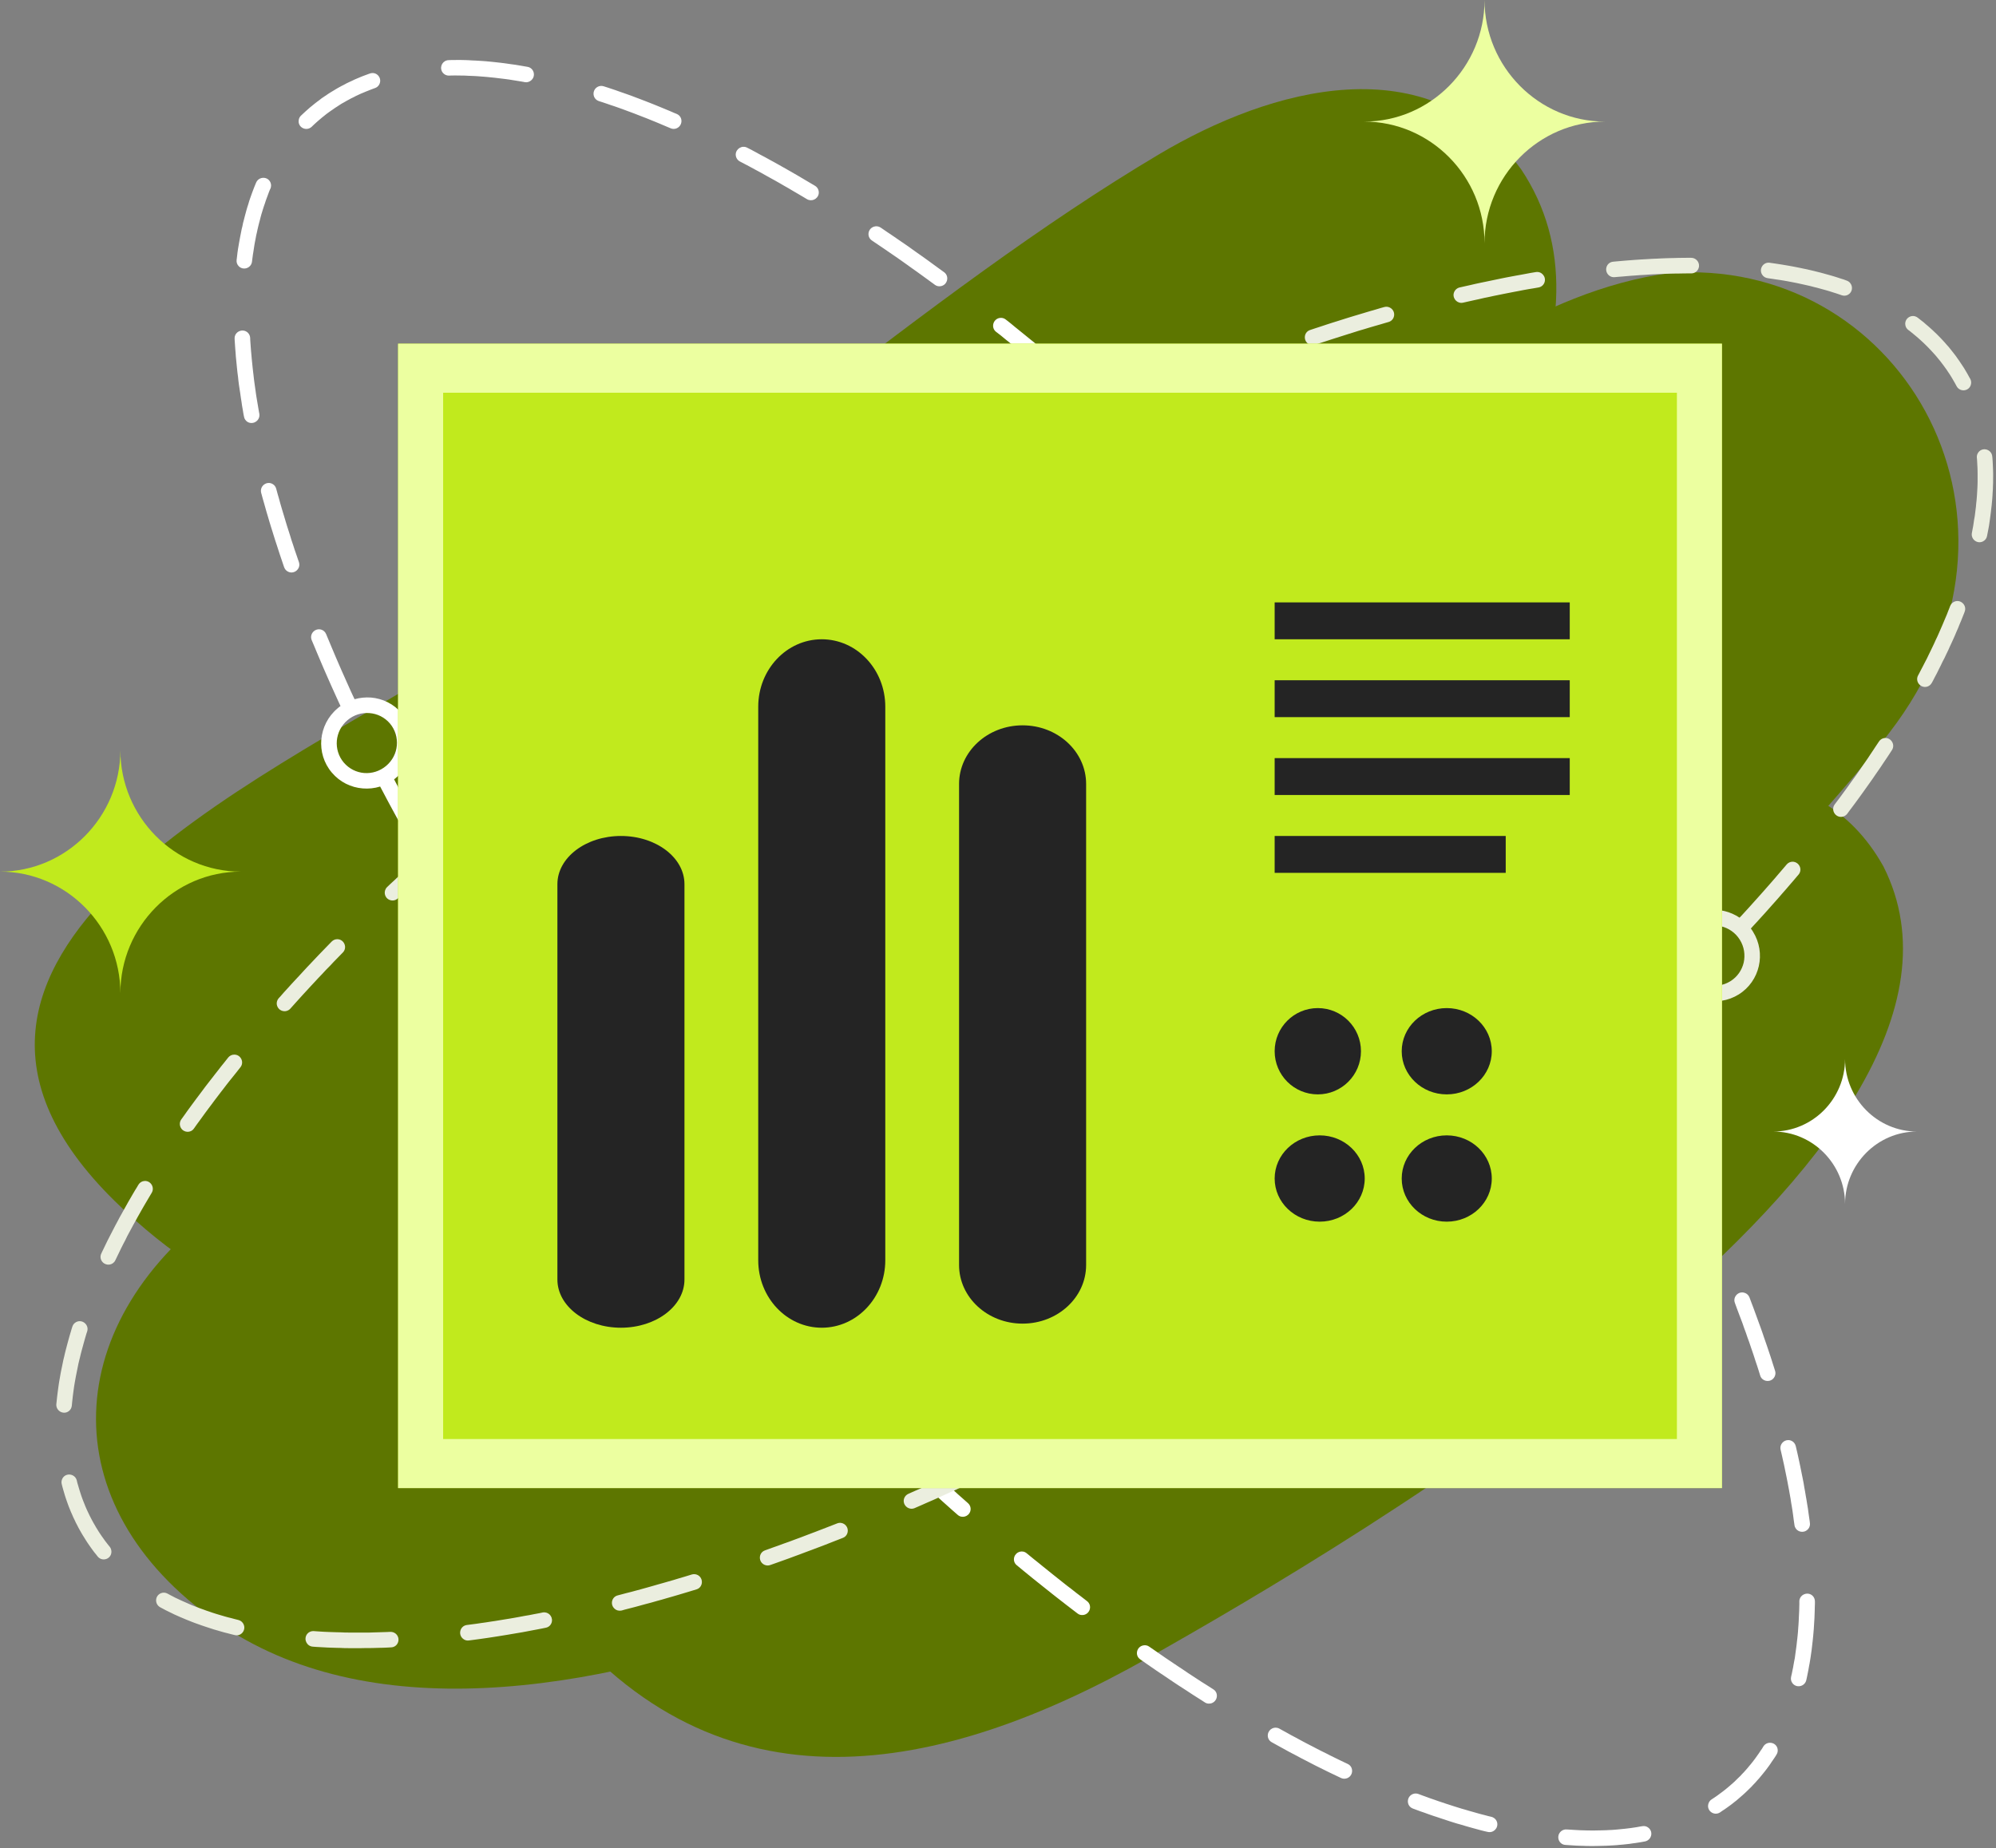 <svg width="487" height="451" viewBox="0 0 487 451" fill="none" xmlns="http://www.w3.org/2000/svg">
<rect x="0" y="0" width="487" height="451" fill="#808080" stroke="none"/>
<path fill-rule="evenodd" clip-rule="evenodd" d="M371.142 41.323C420.236 114.796 244.995 248.165 194.105 285.834C140.906 325.212 81.193 345.368 27.994 293.087C-32.847 233.294 64.058 190.548 108.433 162.465C168.403 124.485 225.654 71.583 282.803 37.645C309.993 21.478 348.621 10.494 371.142 41.323Z" fill="#5D7600"/>
<path fill-rule="evenodd" clip-rule="evenodd" d="M407.156 66.66C462.611 62.307 500.213 124.536 462.765 176.402C443.269 203.501 352.468 296.559 325.792 319.098C268.284 366.351 125.773 446.612 52.979 395.834C12.195 367.387 14.195 322.153 55.441 293.086C116.898 249.771 176.766 254.433 241.815 193.552C286.086 152.102 345.44 75.158 407.156 66.66Z" fill="#5D7600"/>
<path fill-rule="evenodd" clip-rule="evenodd" d="M459.533 211.429C494.416 280.548 328.1 377.492 279.93 404.695C229.554 433.14 175.534 444.228 134.853 393.089C88.374 334.539 177.021 307.907 218.574 288.271C274.645 261.741 329.998 222 383.196 198.684C408.54 187.542 443.218 182.206 459.533 211.429Z" fill="#5D7600"/>
<path d="M168.847 303.298L169.983 304.616L171.098 305.934L172.234 307.252L173.36 308.56L174.496 309.868L175.633 311.165L176.758 312.441L177.905 313.727L179.03 315.024L180.124 316.247C181.024 317.254 182.664 317.008 183.265 315.786C183.586 315.11 183.479 314.285 182.965 313.717L181.893 312.506L180.757 311.23L179.632 309.944L178.507 308.647L177.371 307.361L176.246 306.075L175.11 304.767L173.985 303.449L172.892 302.152L171.756 300.833L170.641 299.515C170.341 299.151 169.933 298.936 169.483 298.862C169.504 298.423 169.344 297.983 169.043 297.618L168.422 296.868L167.296 295.55L166.203 294.221L165.12 292.881L164.027 291.563L162.966 290.234L161.872 288.916L160.789 287.576L159.728 286.258L158.656 284.918L157.156 283.041C156.545 282.259 155.42 282.099 154.583 282.687C153.693 283.32 153.511 284.563 154.187 285.41L155.677 287.297L156.749 288.637L157.832 289.966L158.904 291.306L159.997 292.635L161.091 293.975L162.195 295.315L163.288 296.645L164.382 297.985L165.496 299.314L166.129 300.075C166.44 300.45 166.858 300.654 167.297 300.719C167.286 301.148 167.415 301.598 167.726 301.973L168.847 303.298ZM80.961 188.528C78.978 186.191 78.153 183.276 78.399 180.424C78.667 177.594 79.997 174.839 82.355 172.867C82.58 172.653 82.827 172.459 83.084 172.299L82.751 171.58L82.183 170.337L81.615 169.083L81.057 167.85L80.5 166.606L79.954 165.363L79.407 164.12L78.871 162.887L78.346 161.654L77.821 160.422L77.306 159.2L76.803 157.989L76.288 156.767L76.041 156.188C75.462 154.72 76.802 153.219 78.356 153.637C78.914 153.798 79.342 154.194 79.567 154.73L79.803 155.298L80.307 156.499L80.811 157.71L81.326 158.932L81.84 160.154L82.365 161.365L82.89 162.587L83.426 163.809L83.973 165.031L84.52 166.263L85.066 167.485L85.623 168.729L86.202 169.973L86.513 170.627C87.821 170.252 89.172 170.134 90.501 170.219C93.341 170.455 96.075 171.752 98.047 174.1C100.019 176.426 100.856 179.352 100.598 182.193C100.352 185.023 99.012 187.788 96.643 189.782C96.482 189.911 96.332 190.05 96.15 190.189L96.772 191.358L97.436 192.644L98.112 193.919L98.819 195.194L99.506 196.491L100.202 197.778L100.899 199.075L101.617 200.361L102.325 201.636L103.065 202.933L103.783 204.241L104.394 205.324C104.726 205.882 104.705 206.578 104.405 207.157C103.655 208.454 101.822 208.486 101.082 207.211L100.46 206.117L99.731 204.809L99.013 203.512L98.294 202.204L97.576 200.907L96.868 199.61L96.16 198.313L95.463 197.027L94.766 195.741L94.08 194.444L93.405 193.169L92.751 191.936C91.368 192.365 89.932 192.515 88.506 192.397C85.667 192.173 82.933 190.865 80.961 188.528ZM88.84 188.636C90.727 188.785 92.656 188.207 94.21 186.899C95.775 185.581 96.665 183.78 96.826 181.904C96.987 180.029 96.44 178.099 95.143 176.555C93.846 175.023 92.024 174.154 90.159 174.015C88.284 173.854 86.354 174.422 84.789 175.741C83.235 177.049 82.356 178.871 82.185 180.736C82.024 182.601 82.571 184.531 83.868 186.074C85.184 187.617 86.985 188.485 88.84 188.636ZM144.3 266.274L143.303 264.944L142.327 263.604L141.352 262.275L140.366 260.946L139.412 259.606L138.447 258.266L137.482 256.948L136.549 255.608L135.606 254.268L134.641 252.917C133.848 251.781 132.144 251.877 131.436 253.067C131.072 253.71 131.093 254.504 131.511 255.103L132.497 256.486L133.451 257.815L134.405 259.166L135.359 260.506L136.335 261.846L137.289 263.176L138.275 264.516L139.251 265.866L140.248 267.206L141.245 268.546L142.627 270.423C143.496 271.569 145.253 271.365 145.864 270.069C146.175 269.437 146.1 268.697 145.693 268.14L144.3 266.274ZM122.948 235.692L122.091 234.352L121.223 233.044L120.376 231.726L119.529 230.397L118.693 229.079L117.857 227.761L117.01 226.442L116.206 225.124L115.381 223.806L114.577 222.498L113.966 221.501C113.655 221.019 113.151 220.697 112.562 220.622C110.997 220.44 109.893 222.166 110.708 223.506L111.33 224.503L112.145 225.832L112.97 227.161L113.806 228.479L114.631 229.808L115.478 231.137L116.335 232.466L117.171 233.784L118.028 235.124L118.896 236.453L119.764 237.782L120.879 239.466C121.672 240.666 123.441 240.559 124.127 239.305C124.46 238.673 124.427 237.965 124.052 237.365L122.948 235.692ZM72.665 136.401L72.269 135.233L71.872 134.097L71.507 132.95L71.121 131.814L70.778 130.678L70.414 129.542L70.049 128.406L69.706 127.281L69.374 126.156L69.031 125.031L68.698 123.916L68.376 122.802L68.076 121.698L67.755 120.594L67.39 119.264C67.262 118.782 66.961 118.374 66.543 118.128C65.085 117.26 63.295 118.61 63.724 120.261L64.099 121.644L64.42 122.759L64.731 123.863L65.053 125.01L65.396 126.146L65.728 127.282L66.071 128.407L66.436 129.565L66.79 130.712L67.144 131.848L67.53 133.016L67.905 134.174L68.28 135.331L68.676 136.5L69.062 137.646L69.33 138.428C69.502 138.857 69.748 139.19 70.145 139.425C71.656 140.336 73.5 138.846 72.932 137.174L72.665 136.401ZM63.168 100.395L62.996 99.398L62.825 98.38L62.654 97.372L62.493 96.375L62.354 95.367L62.215 94.381L62.075 93.384L61.947 92.398L61.84 91.422L61.722 90.446L61.615 89.47L61.519 88.506L61.422 87.552L61.337 86.588L61.251 85.645L61.176 84.702L61.112 83.769L61.048 82.836L61.037 82.429C61.005 81.968 60.823 81.561 60.512 81.228C59.279 79.984 57.146 80.917 57.243 82.664L57.264 83.103L57.328 84.046L57.392 85.022L57.477 85.998L57.541 86.974L57.638 87.95L57.735 88.925L57.831 89.911L57.938 90.919L58.067 91.895L58.174 92.924L58.302 93.921L58.452 94.928L58.613 95.947L58.752 96.966L58.913 97.984L59.063 99.024L59.245 100.064L59.416 101.093L59.534 101.672C59.619 102.208 59.93 102.658 60.391 102.958C61.795 103.784 63.542 102.583 63.274 100.975L63.168 100.395ZM61.602 62.922L61.709 62.118L61.838 61.335L61.956 60.542L62.074 59.781L62.214 58.998L62.364 58.237L62.503 57.476L62.675 56.736L62.836 55.986L63.007 55.247L63.19 54.518L63.382 53.8L63.565 53.071L63.758 52.353L63.972 51.657L64.186 50.96L64.411 50.264L64.647 49.588L64.872 48.892L65.119 48.227L65.366 47.563L65.612 46.887L65.87 46.244L65.988 46.019C66.17 45.569 66.192 45.086 66.031 44.636C65.452 43.007 63.191 42.975 62.493 44.55L62.375 44.84L62.085 45.536L61.817 46.233L61.548 46.941L61.291 47.659L61.034 48.377L60.787 49.116L60.573 49.856L60.326 50.606L60.112 51.356L59.908 52.107L59.704 52.868L59.511 53.629L59.307 54.401L59.146 55.194L58.953 55.976L58.803 56.759L58.643 57.552L58.493 58.356L58.343 59.17L58.204 59.984L58.064 60.81L57.946 61.625L57.85 62.472L57.732 63.426C57.657 63.994 57.85 64.551 58.246 64.958C59.361 66.095 61.29 65.419 61.483 63.854L61.602 62.922ZM76.17 30.818L76.642 30.368L77.124 29.929L77.606 29.5L78.11 29.071L78.603 28.653L79.106 28.257L79.621 27.839L80.146 27.453L80.671 27.078L81.207 26.714L81.732 26.339L82.289 25.985L82.825 25.631L83.382 25.277L83.95 24.966L84.518 24.633L85.097 24.322L85.665 24.011L86.244 23.732L86.833 23.421L87.433 23.142L88.034 22.863L88.656 22.606L89.267 22.348L89.889 22.102L90.511 21.855L91.133 21.62L91.466 21.502C91.926 21.352 92.291 21.052 92.527 20.623C93.352 19.101 91.916 17.364 90.265 17.933L89.89 18.062L89.203 18.319L88.528 18.566L87.852 18.845L87.188 19.123L86.534 19.402L85.87 19.723L85.216 20.023L84.584 20.323L83.952 20.667L83.319 20.988L82.687 21.331L82.065 21.685L81.454 22.06L80.843 22.424L80.242 22.799L79.653 23.196L79.064 23.592L78.474 23.989L77.906 24.439L77.338 24.857L76.77 25.296L76.223 25.746L75.676 26.185L75.13 26.667L74.594 27.141L74.08 27.613L73.555 28.106L73.437 28.213C73.137 28.503 72.933 28.878 72.89 29.296C72.59 31.075 74.723 32.169 76.052 30.936L76.17 30.818ZM110.267 18.427L111.038 18.416L111.831 18.427L112.635 18.438L113.428 18.449L114.232 18.492L115.047 18.524L115.851 18.556L116.677 18.61L117.491 18.674L118.316 18.738L119.141 18.813L119.977 18.899L120.824 18.985L121.66 19.092L122.507 19.188L123.375 19.295L124.243 19.413L125.1 19.552L125.957 19.691L126.836 19.831L127.715 19.981L128.015 20.045C128.572 20.142 129.087 20.013 129.537 19.659C130.823 18.652 130.33 16.615 128.733 16.315L128.412 16.262L127.501 16.101L126.601 15.951L125.711 15.802L124.811 15.684L123.921 15.555L123.031 15.427L122.152 15.32L121.284 15.223L120.405 15.126L119.537 15.04L118.658 14.955L117.811 14.891L116.954 14.837L116.107 14.783L115.26 14.751L114.413 14.697L113.577 14.665L112.73 14.644L111.904 14.633L111.09 14.644H110.254L109.514 14.676C108.132 14.676 107.231 16.08 107.788 17.345C108.11 18.021 108.763 18.449 109.524 18.449L110.267 18.427ZM147.045 24.965L148.031 25.298L148.985 25.63L149.961 25.951L150.936 26.294L151.901 26.637L152.898 27.012L153.863 27.366L154.86 27.741L155.846 28.127L156.843 28.513L157.84 28.899L158.837 29.306L159.845 29.713L160.852 30.131L161.859 30.56L162.878 30.989L163.617 31.3C164.046 31.493 164.539 31.504 164.989 31.354C166.619 30.743 166.715 28.514 165.139 27.816L164.41 27.516L163.37 27.066L162.341 26.637L161.323 26.219L160.305 25.801L159.276 25.383L158.268 24.987L157.249 24.59L156.242 24.204L155.245 23.829L154.237 23.443L153.229 23.079L152.222 22.725L151.236 22.382L150.25 22.028L149.253 21.696L148.288 21.374L147.312 21.063C146.251 20.699 145.104 21.353 144.858 22.446C144.654 23.411 145.169 24.354 146.101 24.665L147.045 24.965ZM181.614 39.972L182.675 40.529L183.737 41.108L184.809 41.687L185.892 42.276L186.964 42.877L188.047 43.478L189.119 44.067L190.213 44.689L191.295 45.321L192.378 45.932L193.471 46.586L194.554 47.218L195.669 47.872L196.869 48.59C198.016 49.287 199.516 48.611 199.753 47.282C199.871 46.511 199.538 45.761 198.874 45.353L197.62 44.613L196.516 43.959L195.412 43.305L194.319 42.662L193.215 42.03L192.111 41.397L191.018 40.776L189.935 40.165L188.842 39.554L187.738 38.954L186.655 38.353L185.572 37.785L184.5 37.196L183.429 36.617L182.303 36.038C181.049 35.384 179.537 36.295 179.505 37.71C179.516 38.428 179.902 39.071 180.524 39.404L181.614 39.972ZM213.396 59.137L214.521 59.898L215.647 60.659L216.783 61.441L217.909 62.213L219.034 62.985L220.171 63.789L221.307 64.593L222.422 65.397L223.558 66.201L224.705 67.027L225.841 67.852L226.988 68.688L228.102 69.502C228.488 69.792 228.97 69.92 229.463 69.845C231.146 69.62 231.725 67.455 230.363 66.436L229.238 65.622L228.091 64.786L226.945 63.95L225.808 63.124L224.662 62.31L223.504 61.496L222.379 60.692L221.232 59.877L220.086 59.094L218.949 58.312L217.813 57.53L216.676 56.769L215.551 55.997L214.875 55.536C214.393 55.215 213.814 55.129 213.257 55.3C211.724 55.772 211.413 57.776 212.721 58.676L213.396 59.137ZM244.171 81.851L245.328 82.805L246.486 83.738L247.632 84.681L248.79 85.624L249.947 86.578L251.116 87.521L252.252 88.497L253.42 89.451L254.567 90.437L255.735 91.413L257.504 92.925C258.566 93.825 260.194 93.321 260.569 91.96C260.762 91.273 260.527 90.513 259.991 90.052L258.212 88.53L257.032 87.533L255.875 86.558L254.706 85.572L253.549 84.607L252.392 83.631L251.212 82.677L250.055 81.734L248.876 80.78L247.718 79.847L246.581 78.904L245.392 77.972C244.963 77.618 244.395 77.5 243.859 77.597C242.262 77.919 241.758 79.944 243.001 80.952L244.171 81.851ZM273.123 106.816L274.291 107.899L275.449 108.981L276.595 110.064L277.753 111.147L278.91 112.24L280.079 113.334L281.236 114.438L282.405 115.564L283.551 116.678L285.234 118.308C285.598 118.662 286.059 118.854 286.563 118.854C288.247 118.833 289.115 116.774 287.914 115.585L286.21 113.944L285.031 112.83L283.884 111.704L282.705 110.59L281.547 109.475L280.379 108.382L279.222 107.289L278.053 106.196L276.885 105.113L275.716 104.03L274.162 102.604C273.111 101.64 271.418 102.143 271.032 103.515C270.839 104.191 271.053 104.919 271.567 105.391L273.123 106.816ZM299.716 132.874L300.863 134.064L302.009 135.264L303.146 136.476L304.303 137.687L305.44 138.909L306.597 140.131L307.734 141.353L308.88 142.585L310.006 143.818L311.41 145.329C312.31 146.326 313.918 146.069 314.518 144.879C314.861 144.172 314.732 143.336 314.228 142.768L312.824 141.246L311.656 139.992L310.519 138.749L309.373 137.526L308.227 136.294L307.069 135.072L305.923 133.861L304.776 132.639L303.619 131.439L302.461 130.228L301.272 128.984C300.286 127.987 298.603 128.373 298.099 129.681C297.873 130.367 298.013 131.106 298.517 131.631L299.716 132.874ZM324.735 160.347L325.861 161.655L326.975 162.973L328.09 164.281L329.215 165.61L330.309 166.928L331.445 168.257L332.549 169.576L333.642 170.905L334.746 172.223L336.021 173.777C336.3 174.142 336.686 174.356 337.147 174.442C338.883 174.731 340.051 172.727 338.959 171.387L337.683 169.811L336.579 168.471L335.464 167.142L334.36 165.802L333.245 164.473L332.12 163.155L330.994 161.815L329.88 160.497L328.743 159.179L327.618 157.86L326.804 156.906C326.408 156.488 325.904 156.252 325.335 156.252C323.737 156.263 322.848 158.171 323.898 159.382L324.735 160.347ZM348.51 189.514L349.529 190.843L350.547 192.194L351.566 193.512L352.574 194.852L353.559 196.17L354.567 197.51L355.564 198.85L356.54 200.168L357.537 201.508L358.491 202.838L359.016 203.546C359.798 204.629 361.395 204.564 362.135 203.471C362.574 202.796 362.564 201.949 362.092 201.317L361.577 200.577L360.601 199.248L359.615 197.908L358.597 196.568L357.621 195.228L356.624 193.888L355.595 192.548L354.587 191.208L353.579 189.868L352.551 188.517L351.522 187.188L350.74 186.191C350.451 185.784 349.99 185.537 349.486 185.462C347.813 185.258 346.71 187.166 347.738 188.506L348.51 189.514ZM370.71 220.138L371.621 221.467L372.511 222.786L373.401 224.115L374.28 225.444L375.17 226.783L376.038 228.102L376.917 229.431L377.774 230.739L378.631 232.068L379.479 233.397L380.24 234.587C380.99 235.744 382.673 235.755 383.434 234.597C383.841 233.954 383.863 233.183 383.466 232.529L382.672 231.307L381.825 229.999L380.968 228.659L380.089 227.319L379.221 226L378.342 224.66L377.452 223.331L376.562 221.991L375.672 220.673L374.761 219.333L373.839 217.993L373.014 216.761C372.403 215.861 371.16 215.678 370.281 216.332C369.488 216.953 369.305 218.079 369.874 218.904L370.71 220.138ZM390.818 251.782L391.58 253.079L392.341 254.397L393.113 255.694L393.852 256.991L394.591 258.288L395.331 259.596L396.07 260.882L396.799 262.179L397.518 263.477L398.247 264.763L398.955 266.049L399.437 266.928C399.801 267.615 400.519 267.968 401.301 267.893C402.652 267.743 403.403 266.285 402.77 265.084L402.288 264.194L401.559 262.919L400.851 261.611L400.112 260.303L399.383 258.994L398.644 257.697L397.894 256.389L397.165 255.081L396.394 253.773L395.633 252.455L394.872 251.147L394.1 249.829L393.393 248.649C392.997 247.985 392.267 247.641 391.506 247.739C390.155 247.953 389.448 249.432 390.123 250.6L390.818 251.782ZM408.891 285.15L409.512 286.404L410.113 287.669L410.724 288.923L411.324 290.167L411.925 291.41L412.493 292.664L413.082 293.897L413.64 295.14L414.219 296.383L414.777 297.615L415.323 298.848L416.106 300.606C416.663 301.828 418.239 302.107 419.204 301.142C419.751 300.584 419.901 299.77 419.59 299.051L419.343 298.515L418.808 297.283L418.24 296.029L417.672 294.786L417.094 293.543L416.515 292.288L415.936 291.023L415.358 289.78L414.747 288.504L414.146 287.25L413.545 285.985L412.935 284.72L412.313 283.455L411.531 281.89C411.284 281.418 410.898 281.086 410.384 280.925C408.798 280.475 407.405 282.114 408.122 283.615L408.891 285.15ZM423.812 319.376L424.251 320.545L424.701 321.734L425.14 322.892L425.547 324.071L425.976 325.229L426.372 326.397L426.801 327.565L427.187 328.723L427.584 329.869L427.969 331.016L428.334 332.162L428.72 333.299L429.084 334.435L429.47 335.689C429.888 336.998 431.518 337.426 432.547 336.515C433.104 336.011 433.318 335.24 433.104 334.532L432.697 333.257L432.333 332.11L431.958 330.942L431.572 329.796L431.186 328.638L430.778 327.459L430.371 326.29L429.975 325.111L429.557 323.932L429.128 322.763L428.699 321.584L428.26 320.383L427.831 319.204L427.37 317.992L426.845 316.589C426.642 316.064 426.202 315.646 425.656 315.485C424.155 314.981 422.718 316.482 423.298 317.962L423.812 319.376ZM434.563 354.278L434.81 355.349L435.045 356.411L435.28 357.45L435.495 358.501L435.71 359.552L435.924 360.592L436.128 361.631L436.32 362.66L436.513 363.679L436.695 364.708L436.878 365.726L437.028 366.745L437.199 367.742L437.36 368.75L437.499 369.746L437.628 370.754L437.768 371.74L437.832 372.169C438.003 373.487 439.439 374.206 440.608 373.573C441.315 373.187 441.701 372.447 441.594 371.654L441.54 371.193L441.39 370.175L441.25 369.178L441.111 368.138L440.939 367.119L440.778 366.091L440.596 365.062L440.424 364.022L440.232 362.982L440.06 361.932L439.857 360.881L439.642 359.819L439.427 358.758L439.213 357.696L438.987 356.634L438.752 355.541L438.516 354.479L438.259 353.385L438.141 352.881C437.98 352.238 437.562 351.756 436.952 351.531C435.526 351.038 434.122 352.302 434.443 353.76L434.563 354.278ZM439.022 391.312L439.001 392.169L438.98 393.037L438.938 393.905L438.895 394.762L438.862 395.599L438.809 396.466L438.745 397.292L438.691 398.128L438.616 398.953L438.53 399.767L438.434 400.571L438.348 401.386L438.241 402.2L438.134 402.982L438.027 403.765L437.921 404.569L437.771 405.34L437.631 406.101L437.502 406.863L437.342 407.624L437.192 408.374L437.01 409.168C436.892 409.703 436.978 410.25 437.299 410.689C438.242 412.029 440.311 411.611 440.707 410.025L440.9 409.146L441.061 408.341L441.222 407.537L441.361 406.733L441.511 405.94L441.65 405.126L441.779 404.3L441.897 403.464L442.015 402.65L442.111 401.814L442.208 400.966L442.305 400.12L442.391 399.263L442.466 398.405L442.541 397.537L442.594 396.669L442.648 395.779L442.702 394.922L442.734 394.022L442.766 393.132L442.787 392.232L442.819 391.332V390.796C442.819 390.271 442.626 389.799 442.272 389.435C441.093 388.267 439.045 389.103 439.013 390.775L439.022 391.312ZM429.911 426.728L429.515 427.286L429.161 427.833L428.786 428.357L428.4 428.904L428.013 429.429L427.617 429.944L427.21 430.458L426.771 430.974L426.375 431.456L425.946 431.948L425.507 432.441L425.057 432.902L424.618 433.384L424.146 433.834L423.685 434.284L423.224 434.745L422.731 435.184L422.238 435.613L421.756 436.031L421.242 436.461L420.748 436.857L420.234 437.253L419.709 437.639L419.184 438.035L418.637 438.421L418.112 438.775L417.62 439.097C417.255 439.322 416.987 439.686 416.848 440.104C416.28 441.808 418.145 443.234 419.667 442.281L420.192 441.906L420.792 441.519L421.382 441.101L421.961 440.683L422.528 440.265L423.075 439.826L423.643 439.387L424.19 438.915L424.737 438.443L425.262 437.982L425.797 437.5L426.301 437.018L426.816 436.514L427.32 436.021L427.813 435.485L428.295 434.982L428.767 434.446L429.249 433.91L429.699 433.363L430.149 432.817L430.599 432.259L431.028 431.701L431.467 431.111L431.874 430.543L432.27 429.943L432.688 429.342L433.084 428.753L433.438 428.185C433.717 427.767 433.814 427.252 433.707 426.748C433.353 425.118 431.177 424.743 430.255 426.158L429.911 426.728ZM399.994 445.755L399.287 445.884L398.58 445.991L397.851 446.097L397.122 446.183L396.404 446.269L395.654 446.344L394.925 446.418L394.175 446.482L393.425 446.546L392.663 446.578L391.902 446.621L391.141 446.642L390.358 446.663L389.576 446.674L388.805 446.695L388.034 446.684L387.219 446.673L386.415 446.652L385.633 446.631L384.808 446.588L384.004 446.545L383.189 446.491L382.278 446.437C381.828 446.394 381.356 446.523 380.992 446.791C379.577 447.842 380.178 450.072 381.914 450.211L382.911 450.275L383.747 450.329L384.583 450.383L385.44 450.414L386.276 450.435L387.113 450.468L387.949 450.478H388.785L389.599 450.468L390.414 450.447L391.228 450.426L392.032 450.405L392.846 450.362L393.628 450.319L394.433 450.265L395.226 450.19L395.997 450.126L396.779 450.04L397.561 449.955L398.323 449.837L399.084 449.74L399.845 449.622L400.607 449.494L401.314 449.365C402.922 449.065 403.468 447.071 402.225 446.042C401.807 445.678 401.249 445.538 400.704 445.635L399.994 445.755ZM363.152 443.182L362.23 442.935L361.308 442.7L360.376 442.442L359.443 442.174L358.489 441.906L357.556 441.627L356.613 441.359L355.67 441.069L354.716 440.769L353.762 440.458L352.786 440.146L351.833 439.825L350.868 439.504L349.903 439.161L348.927 438.828L347.941 438.464L346.955 438.11L346.076 437.778C345.615 437.617 345.133 437.617 344.672 437.809C343.097 438.496 343.118 440.714 344.704 441.326L345.626 441.669L346.612 442.033L347.62 442.376L348.616 442.741L349.602 443.084L350.599 443.405L351.575 443.737L352.561 444.059L353.526 444.38L354.501 444.691L355.478 444.991L356.442 445.26L357.407 445.549L358.372 445.828L359.326 446.096L360.28 446.353L361.223 446.611L362.187 446.857L362.959 447.029C364.331 447.372 365.574 446.172 365.296 444.789C365.146 444.092 364.62 443.567 363.924 443.363L363.152 443.182ZM327.715 429.923L326.665 429.419L325.636 428.915L324.586 428.4L323.524 427.853L322.473 427.338L321.423 426.803L320.361 426.245L319.289 425.698L318.227 425.14L317.166 424.572L316.104 423.994L315.042 423.436L313.971 422.835L312.877 422.235L312.159 421.839C311.001 421.195 309.575 421.892 309.35 423.19C309.21 423.994 309.586 424.765 310.272 425.14L311.022 425.558L312.105 426.159L313.188 426.749L314.27 427.35L315.364 427.928L316.436 428.486L317.507 429.065L318.579 429.612L319.65 430.169L320.722 430.727L321.794 431.263L322.865 431.788L323.937 432.323L324.987 432.827L326.049 433.331L327.164 433.867C327.646 434.102 328.183 434.114 328.675 433.931C330.23 433.33 330.326 431.165 328.836 430.457L327.715 429.923ZM295.397 411.829L294.271 411.11L293.157 410.414L292.042 409.685L290.928 408.956L289.813 408.227L288.698 407.465L287.573 406.726L286.458 405.975L285.322 405.214L284.196 404.453L283.082 403.682L281.956 402.899L280.381 401.817C279.985 401.528 279.481 401.421 278.977 401.516C277.327 401.806 276.812 403.95 278.184 404.914L279.759 406.018L280.896 406.801L282.042 407.594L283.168 408.355L284.314 409.117L285.451 409.888L286.565 410.638L287.702 411.389L288.838 412.118L289.953 412.847L291.078 413.587L292.215 414.305L293.329 415.013L293.983 415.442C294.519 415.785 295.183 415.828 295.784 415.56C297.156 414.927 297.306 413.03 296.03 412.237L295.397 411.829ZM263.733 389.565L262.575 388.686L261.439 387.786L260.281 386.907L259.135 385.996L257.988 385.085L256.842 384.174L255.683 383.241L254.536 382.319L253.379 381.376L252.21 380.443L250.495 379.039C249.444 378.171 247.891 378.653 247.473 379.95C247.247 380.689 247.461 381.462 248.073 381.954L249.799 383.38L250.968 384.334L252.125 385.277L253.294 386.21L254.451 387.132L255.608 388.054L256.777 388.987L257.924 389.887L259.081 390.787L260.249 391.698L261.396 392.577L262.908 393.735C263.293 394.046 263.754 394.153 264.248 394.11C265.952 393.917 266.584 391.773 265.223 390.722L263.733 389.565ZM234.855 365.639L233.676 364.6L232.55 363.56L231.371 362.52L230.213 361.47L229.055 360.419L227.887 359.357L226.729 358.275L225.572 357.213L224.403 356.142L223.246 355.048L222.292 354.158C221.542 353.45 220.373 353.471 219.645 354.233C218.895 354.972 218.905 356.215 219.688 356.923L220.642 357.834L221.8 358.916L222.968 359.999L224.147 361.082L225.304 362.164L226.462 363.226L227.641 364.276L228.809 365.338L229.977 366.4L231.145 367.439L232.303 368.479L233.664 369.669C234.693 370.579 236.322 370.119 236.74 368.79C236.955 368.071 236.74 367.332 236.193 366.828L234.855 365.639ZM207.05 339.325L205.903 338.145L204.735 336.977L203.598 335.808L202.441 334.619L201.283 333.44L200.126 332.239L199 331.05L197.854 329.861L196.696 328.649L195.689 327.578C195.281 327.139 194.703 326.945 194.102 326.999C192.559 327.191 191.851 329.046 192.913 330.183L193.942 331.265L195.089 332.477L196.236 333.677L197.394 334.877L198.562 336.078L199.709 337.267L200.866 338.468L202.035 339.647L203.181 340.826L204.339 341.995L206.108 343.753C206.451 344.096 206.933 344.299 207.426 344.299C209.109 344.311 209.988 342.274 208.798 341.063L207.05 339.325Z" fill="white"/>
<path d="M306.738 323.911C307.145 323.642 307.413 323.257 307.542 322.839C307.96 322.925 308.432 322.85 308.839 322.581L309.675 322.056L311.144 321.134L312.602 320.202L314.049 319.269L315.506 318.336L316.964 317.403L318.411 316.46L319.837 315.527L321.284 314.605L322.709 313.64L324.714 312.311C325.614 311.71 325.818 310.478 325.175 309.61C324.565 308.796 323.439 308.581 322.613 309.138L320.619 310.467L319.183 311.41L317.767 312.353L316.331 313.275L314.884 314.197L313.447 315.13L312 316.052L310.563 316.995L309.116 317.917L307.648 318.828L306.812 319.352C306.426 319.599 306.136 319.974 306.018 320.392C305.569 320.329 305.108 320.413 304.721 320.661L303.252 321.583L301.763 322.483L300.316 323.383L298.837 324.294L297.358 325.184L295.889 326.063L294.42 326.931L292.951 327.821L291.494 328.689L290.015 329.557L288.611 330.382C287.946 330.758 287.592 331.519 287.7 332.258C287.882 333.609 289.372 334.348 290.54 333.673L291.944 332.837L293.423 331.958L294.902 331.09L296.371 330.211L297.861 329.32L299.34 328.431L300.809 327.531L302.299 326.64L303.778 325.73L305.257 324.818L306.738 323.911ZM424.209 242.68C421.615 244.288 418.603 244.696 415.826 244.041C414.443 243.709 413.125 243.119 411.935 242.283L410.938 243.248L409.898 244.267L408.848 245.286L407.797 246.304L406.735 247.312L405.664 248.331L404.581 249.35L403.499 250.358L402.416 251.376L401.333 252.405L400.24 253.413L399.307 254.249C398.213 255.246 396.477 254.656 396.166 253.188C396.048 252.555 396.252 251.879 396.734 251.44L397.656 250.593L398.738 249.585L399.842 248.566L400.904 247.581L401.987 246.573L403.048 245.565L404.11 244.546L405.161 243.528L406.223 242.531L407.262 241.523L408.291 240.515L409.245 239.573C409.116 239.401 409.01 239.219 408.902 239.048C407.261 236.421 406.833 233.377 407.465 230.601C408.097 227.825 409.791 225.295 412.385 223.687C414.979 222.068 417.991 221.661 420.767 222.326C422.064 222.637 423.308 223.183 424.433 223.934L424.937 223.409L425.859 222.401L426.77 221.404L427.67 220.397L428.57 219.4L429.46 218.403L430.35 217.406L431.23 216.399L432.109 215.402L432.976 214.405L433.834 213.397L434.681 212.411L435.528 211.425L435.924 210.953C436.31 210.503 436.846 210.267 437.425 210.278C439.032 210.375 439.847 212.208 438.829 213.419L438.421 213.891L437.564 214.91L436.707 215.896L435.839 216.914L434.96 217.911L434.081 218.93L433.191 219.938L432.291 220.945L431.391 221.963L430.491 222.971L429.569 223.979L428.647 224.997L427.714 226.004L427.189 226.583C427.372 226.819 427.543 227.076 427.704 227.344C429.333 229.949 429.763 232.983 429.13 235.759C428.496 238.544 426.802 241.073 424.209 242.68ZM416.662 240.355C418.484 240.773 420.478 240.515 422.193 239.444C423.908 238.382 425.012 236.711 425.441 234.899C425.848 233.055 425.581 231.061 424.498 229.325C423.426 227.599 421.754 226.473 419.921 226.034C418.099 225.595 416.106 225.852 414.391 226.924C412.686 227.996 411.572 229.657 411.154 231.49C410.735 233.323 411.025 235.306 412.096 237.053C413.178 238.768 414.83 239.916 416.662 240.355ZM338.113 298.495C337.555 298.892 337.244 299.589 337.341 300.286C337.534 301.7 339.153 302.43 340.321 301.615L342.218 300.254L343.569 299.278L344.93 298.313L346.281 297.337L347.632 296.372L348.961 295.386L350.29 294.41L351.608 293.435L352.937 292.449L354.255 291.463L355.606 290.455C356.185 290.016 356.463 289.276 356.302 288.537C356.002 287.197 354.406 286.586 353.301 287.411L351.972 288.408L350.664 289.394L349.356 290.369L348.038 291.334L346.709 292.31L345.39 293.286L344.05 294.251L342.71 295.216L341.37 296.191L340.009 297.146L338.113 298.495ZM368.17 275.878C367.633 276.329 367.387 277.004 367.505 277.7C367.773 279.115 369.434 279.759 370.549 278.858L372.125 277.604L373.357 276.596L374.589 275.599L375.812 274.591L377.034 273.594L378.245 272.598L379.457 271.59L380.668 270.571L381.868 269.574L383.058 268.566L384.237 267.559L385.137 266.798C386.327 265.779 385.802 263.796 384.258 263.475C383.679 263.368 383.101 263.529 382.661 263.893L381.761 264.654L380.592 265.64L379.403 266.648L378.223 267.644L377.023 268.641L375.822 269.649L374.611 270.635L373.4 271.643L372.189 272.628L370.966 273.625L369.734 274.622L368.17 275.878ZM447.651 196.289C446.601 197.704 447.887 199.686 449.613 199.29C450.052 199.194 450.406 198.947 450.695 198.594L451.177 197.929L451.917 196.943L452.646 195.967L453.365 194.981L454.083 193.995L454.791 193.009L455.487 192.023L456.183 191.048L456.88 190.062L457.544 189.087L458.22 188.111L458.896 187.135L459.549 186.149L460.193 185.195L460.836 184.231L461.619 183.03C462.529 181.604 461.243 179.76 459.593 180.136C459.121 180.243 458.714 180.532 458.436 180.961L457.674 182.097L457.041 183.062L456.398 184.016L455.765 184.981L455.101 185.945L454.425 186.91L453.772 187.864L453.096 188.839L452.41 189.804L451.702 190.769L451.016 191.745L450.308 192.71L449.601 193.674L448.883 194.65L448.143 195.636L447.651 196.289ZM467.986 164.828C467.224 166.275 468.521 167.947 470.119 167.583C470.644 167.455 471.084 167.111 471.341 166.629L471.619 166.125L472.101 165.182L472.594 164.26L473.055 163.317L473.516 162.406L473.966 161.463L474.438 160.563L474.877 159.631L475.316 158.73L475.734 157.787L476.152 156.897L476.571 155.975L476.977 155.064L477.353 154.164L477.749 153.264L478.113 152.353L478.499 151.453L478.853 150.553L479.207 149.674L479.356 149.267C479.989 147.627 478.242 146.073 476.698 146.888C476.291 147.102 476.002 147.445 475.819 147.874L475.679 148.249L475.336 149.106L474.993 149.996L474.618 150.875L474.253 151.743L473.878 152.633L473.492 153.512L473.106 154.402L472.71 155.292L472.292 156.171L471.885 157.071L471.456 157.971L471.017 158.882L470.578 159.782L470.148 160.682L469.677 161.582L469.205 162.504L468.733 163.404L468.261 164.315L467.986 164.828ZM481.117 130.045C480.816 131.61 482.445 132.843 483.849 132.103C484.364 131.835 484.706 131.374 484.814 130.806L484.997 129.852L485.158 129.027L485.307 128.213L485.425 127.377L485.543 126.562L485.649 125.747L485.756 124.933L485.842 124.14L485.939 123.336L486.014 122.532L486.088 121.739L486.142 120.935L486.185 120.142L486.239 119.359L486.26 118.576L486.292 117.805V117.012L486.303 116.251V115.48L486.282 114.709L486.25 113.947L486.218 113.186L486.175 112.436L486.122 111.696L486.089 111.385C485.929 109.659 483.763 109.005 482.713 110.366C482.413 110.752 482.284 111.213 482.327 111.706L482.359 111.953L482.401 112.649L482.434 113.357L482.477 114.064L482.498 114.772L482.508 115.501V116.219V116.959V117.677L482.487 118.417L482.456 119.157L482.413 119.896L482.37 120.657L482.316 121.407L482.252 122.146L482.166 122.918L482.102 123.668L482.005 124.439L481.909 125.211L481.812 125.994L481.672 126.755L481.555 127.548L481.437 128.341L481.287 129.124L481.117 130.045ZM477.386 94.243C478.265 95.84 480.634 95.454 480.912 93.664C480.987 93.257 480.912 92.839 480.719 92.453L480.634 92.324L480.29 91.702L479.947 91.081L479.583 90.47L479.218 89.848L478.822 89.248L478.436 88.669L478.04 88.069L477.622 87.49L477.215 86.9L476.786 86.342L476.347 85.785L475.897 85.217L475.458 84.67L474.976 84.134L474.515 83.598L474.033 83.073L473.54 82.548L473.047 82.045L472.543 81.53L472.029 81.048L471.513 80.555L470.967 80.062L470.431 79.59L469.873 79.118L469.327 78.636L468.759 78.197L468.191 77.747L467.87 77.501C466.476 76.461 464.568 77.672 464.89 79.366C464.976 79.848 465.233 80.245 465.619 80.534L465.908 80.738L466.423 81.156L466.948 81.585L467.463 82.014L467.967 82.443L468.47 82.893L468.952 83.332L469.434 83.782L469.916 84.254L470.366 84.704L470.816 85.176L471.266 85.648L471.716 86.141L472.145 86.612L472.574 87.116L472.981 87.62L473.399 88.123L473.786 88.638L474.182 89.153L474.557 89.678L474.943 90.203L475.307 90.76L475.672 91.296L476.015 91.843L476.358 92.411L476.679 92.968L477 93.525L477.312 94.104L477.386 94.243ZM449.377 72.054C450.106 72.3 450.856 72.096 451.371 71.55C452.293 70.521 451.864 68.913 450.546 68.463L449.859 68.206L449.066 67.96L448.284 67.702L447.502 67.456L446.697 67.22L445.883 66.995L445.069 66.769L444.255 66.544L443.429 66.34L442.583 66.126L441.768 65.933L440.9 65.73L440.053 65.558L439.196 65.376L438.339 65.205L437.46 65.033L436.58 64.872L435.691 64.722L434.8 64.572L433.911 64.433L432.999 64.294L432.077 64.165L431.756 64.111C430.149 63.918 429.066 65.709 429.966 67.059C430.288 67.531 430.749 67.809 431.306 67.884L431.607 67.927L432.486 68.055L433.376 68.194L434.223 68.312L435.08 68.451L435.948 68.601L436.805 68.762L437.641 68.923L438.466 69.084L439.292 69.267L440.128 69.449L440.932 69.631L441.736 69.813L442.541 70.027L443.334 70.22L444.116 70.434L444.898 70.649L445.669 70.863L446.431 71.089L447.192 71.335L447.953 71.571L448.682 71.817L449.377 72.054ZM412.685 66.716C413.65 66.705 414.443 65.966 414.539 64.99C414.636 63.876 413.746 62.911 412.62 62.911H411.602L410.583 62.922L409.543 62.933L408.492 62.965L407.431 62.986L406.38 63.018L405.298 63.061L404.226 63.115L403.164 63.157L402.093 63.221L400.999 63.285L399.905 63.349L398.801 63.424L397.707 63.509L396.614 63.594L395.488 63.691L394.384 63.788L393.579 63.863C391.864 64.034 391.274 66.189 392.636 67.26C393.023 67.55 393.484 67.689 393.966 67.635L394.748 67.56L395.862 67.475L396.956 67.378L398.038 67.292L399.11 67.217L400.193 67.132L401.264 67.079L402.326 67.004L403.388 66.94L404.449 66.897L405.478 66.854L406.54 66.811L407.568 66.779L408.597 66.758L409.626 66.748L410.645 66.727L411.673 66.716H412.685V66.716ZM375.382 70.146C376.079 70.028 376.648 69.535 376.861 68.849C377.279 67.488 376.122 66.159 374.728 66.394L373.485 66.598L372.284 66.823L371.073 67.049L369.873 67.263L368.661 67.489L367.418 67.724L366.196 67.971L364.973 68.228L363.741 68.485L362.509 68.742L361.255 68.999L360.011 69.267L358.768 69.556L357.514 69.835L356.088 70.157C355.338 70.35 354.802 70.95 354.662 71.722C354.491 73.062 355.702 74.166 356.999 73.855L358.371 73.544L359.625 73.265L360.858 72.997L362.101 72.707L363.312 72.461L364.534 72.193L365.767 71.946L366.978 71.699L368.189 71.463L369.39 71.227L370.59 71.002L371.791 70.766L372.991 70.552L374.17 70.359L375.382 70.146ZM338.809 78.571C340.331 78.121 340.653 76.117 339.345 75.195C338.863 74.862 338.294 74.766 337.738 74.926L336.955 75.141L335.637 75.537L334.319 75.912L333.001 76.308L331.683 76.705L330.354 77.101L329.014 77.509L327.685 77.927L326.334 78.356L324.993 78.774L323.665 79.203L322.313 79.653L320.963 80.092L319.645 80.531C318.026 81.067 317.918 83.307 319.452 84.047C319.902 84.262 320.395 84.294 320.856 84.133L322.164 83.694L323.504 83.265L324.844 82.826L326.184 82.397L327.513 81.979L328.821 81.561L330.161 81.143L331.479 80.725L332.798 80.339L334.105 79.942L335.423 79.556L336.732 79.181L338.029 78.795L338.809 78.571ZM303.147 90.437C304.648 89.869 304.776 87.779 303.372 86.986C302.879 86.728 302.301 86.664 301.786 86.868L300.382 87.393L298.999 87.94L297.605 88.465L296.201 89.011L294.807 89.558L293.392 90.105L291.988 90.673L290.584 91.241L289.17 91.809L287.766 92.377L286.351 92.966L284.186 93.877C283.521 94.145 283.071 94.788 283.039 95.496C282.985 96.922 284.379 97.897 285.676 97.361L287.81 96.471L289.224 95.903L290.618 95.324L292.022 94.766L293.416 94.198L294.81 93.64L296.214 93.093L297.597 92.568L298.98 92.022L300.374 91.486L301.757 90.939L303.147 90.437ZM268.438 104.908C269.071 104.619 269.5 103.986 269.542 103.279C269.585 101.853 268.138 100.867 266.841 101.446L264.922 102.325L263.475 103L262.029 103.675L260.582 104.35L259.135 105.036L257.688 105.711L256.241 106.419L254.794 107.116L253.347 107.824L251.89 108.531L249.767 109.571C248.246 110.342 248.438 112.551 250.046 113.087C250.518 113.237 251.011 113.205 251.461 112.991L253.572 111.951L255.009 111.243L256.467 110.536L257.904 109.839L259.35 109.153L260.787 108.478L262.224 107.803L263.65 107.127L265.087 106.452L266.534 105.776L268.438 104.908ZM234.727 121.576C235.359 121.233 235.734 120.569 235.724 119.85C235.66 118.446 234.159 117.567 232.926 118.21L231.404 119.014L229.935 119.807L228.466 120.611L226.998 121.404L225.53 122.218L224.051 123.022L222.582 123.826L221.114 124.652L219.646 125.488L218.156 126.313L216.355 127.332C215.69 127.718 215.326 128.478 215.422 129.25C215.637 130.569 217.073 131.297 218.241 130.644L220.042 129.626L221.489 128.8L222.968 127.986L224.426 127.171L225.895 126.357L227.364 125.553L228.832 124.749L230.29 123.956L231.748 123.174L233.217 122.381L234.727 121.576ZM202.034 140.174C203.406 139.327 203.148 137.248 201.626 136.744C201.09 136.573 200.533 136.626 200.04 136.916L198.957 137.569L197.489 138.48L195.999 139.38L194.541 140.291L193.051 141.213L191.572 142.124L190.103 143.057L188.645 143.979L187.166 144.912L185.719 145.834L184.014 146.938C182.546 147.892 183.06 150.154 184.797 150.411C185.257 150.475 185.687 150.39 186.072 150.132L187.765 149.049L189.223 148.127L190.681 147.194L192.128 146.283L193.607 145.361L195.065 144.45L196.534 143.539L198.002 142.628L199.47 141.717L200.949 140.827L202.034 140.174ZM170.391 160.53C171.784 159.587 171.323 157.421 169.662 157.099C169.158 157.014 168.654 157.11 168.247 157.399L167.197 158.117L165.814 159.06L164.42 160.025L163.037 160.99L161.665 161.954L160.271 162.908L158.91 163.883L157.57 164.859L156.198 165.813L154.847 166.789L153.507 167.765L152.789 168.29C152.136 168.762 151.878 169.555 152.082 170.337C152.457 171.612 153.957 172.149 155.029 171.366L155.737 170.851L157.066 169.886L158.427 168.932L159.756 167.967L161.117 167.003L162.478 166.038L163.839 165.074L165.211 164.12L166.583 163.166L167.977 162.201L169.338 161.247L170.391 160.53ZM139.97 182.643C140.774 182.032 140.934 180.896 140.366 180.07C139.744 179.18 138.501 178.966 137.643 179.641L136.475 180.563L135.189 181.538L133.914 182.535L132.66 183.521L131.395 184.518L130.141 185.515L128.898 186.512L127.654 187.509L126.41 188.517L125.178 189.514L123.967 190.511L122.852 191.422C122.273 191.926 122.038 192.666 122.241 193.405C122.616 194.734 124.202 195.238 125.275 194.37L126.379 193.48L127.59 192.472L128.812 191.475L130.034 190.489L131.278 189.492L132.511 188.516L133.765 187.519L135.019 186.511L136.273 185.536L137.527 184.55L138.802 183.564L139.97 182.643ZM110.953 206.568C111.96 205.657 111.736 204.039 110.514 203.427C109.828 203.095 109.014 203.202 108.434 203.706L107.405 204.606L106.259 205.624L105.133 206.643L103.997 207.651L102.871 208.658L101.767 209.687L100.663 210.684L99.559 211.703L98.455 212.721L97.351 213.739L96.279 214.758L95.185 215.766L94.456 216.462C93.491 217.405 93.748 219.014 94.981 219.571C95.71 219.893 96.502 219.764 97.06 219.238L97.789 218.542L98.861 217.534L99.944 216.526L101.026 215.529L102.12 214.522L103.224 213.514L104.328 212.506L105.421 211.498L106.536 210.491L107.662 209.494L108.787 208.475L109.924 207.467L110.953 206.568ZM83.662 232.423C84.809 231.234 83.984 229.239 82.333 229.186C81.797 229.186 81.326 229.369 80.939 229.754L79.728 230.997L78.742 232.016L77.766 233.024L76.802 234.043L75.848 235.051L74.883 236.069L73.95 237.077L73.007 238.106L72.064 239.114L71.131 240.121L70.22 241.129L69.287 242.148L68.397 243.166L68.001 243.596C67.486 244.196 67.369 245.01 67.723 245.707C68.333 246.918 69.931 247.133 70.831 246.146L72.117 244.709L73.017 243.712L73.928 242.704L74.85 241.708L75.772 240.7L76.705 239.703L77.648 238.684L78.602 237.688L79.545 236.669L80.52 235.683L81.474 234.664L82.449 233.668L83.662 232.423ZM58.655 260.442C59.652 259.21 58.751 257.344 57.165 257.355C56.597 257.344 56.05 257.613 55.696 258.042L54.763 259.221L53.949 260.229L53.178 261.226L52.395 262.222L51.623 263.219L50.862 264.195L50.09 265.192L49.35 266.189L48.611 267.175L47.861 268.171L47.132 269.157L46.414 270.133L45.695 271.119L44.999 272.105L44.216 273.187C43.787 273.798 43.766 274.591 44.141 275.246C44.837 276.425 46.52 276.532 47.303 275.407L48.064 274.335L48.772 273.37L49.48 272.394L50.187 271.418L50.906 270.453L51.635 269.488L52.364 268.503L53.114 267.517L53.864 266.531L54.614 265.566L55.375 264.569L56.146 263.594L56.939 262.608L57.722 261.632L58.655 260.442ZM37.024 291.067C37.774 289.781 36.82 288.14 35.319 288.183C34.665 288.215 34.119 288.537 33.776 289.094L33.508 289.555L32.929 290.498L32.372 291.441L31.814 292.406L31.267 293.349L30.742 294.292L30.217 295.235L29.692 296.178L29.167 297.11L28.674 298.053L28.17 298.987L27.688 299.919L27.206 300.852L26.724 301.785L26.252 302.707L25.802 303.629L25.363 304.551L24.913 305.473L24.72 305.891C24.366 306.61 24.506 307.435 25.063 308.024C25.985 308.979 27.571 308.743 28.139 307.542L28.332 307.146L28.761 306.257L29.201 305.345L29.64 304.435L30.101 303.523L30.572 302.634L31.022 301.7L31.504 300.8L32.008 299.868L32.501 298.946L33.005 298.046L33.52 297.103L34.035 296.191L34.56 295.259L35.096 294.326L35.632 293.415L36.189 292.472L36.747 291.529L37.024 291.067ZM21.277 324.886C21.77 323.279 20.077 321.853 18.597 322.614C18.136 322.85 17.815 323.225 17.654 323.74L17.493 324.233L17.236 325.112L16.979 325.969L16.743 326.826L16.507 327.683L16.282 328.53L16.057 329.387L15.843 330.235L15.65 331.082L15.446 331.918L15.274 332.765L15.103 333.601L14.931 334.426L14.77 335.263L14.631 336.077L14.481 336.913L14.352 337.717L14.234 338.542L14.127 339.356L14.02 340.161L13.923 340.975L13.838 341.789L13.742 342.679C13.635 344.297 15.478 345.337 16.775 344.362C17.214 344.041 17.472 343.558 17.525 343.001L17.6 342.197L17.686 341.426L17.772 340.665L17.868 339.893L17.975 339.122L18.082 338.351L18.211 337.557L18.35 336.775L18.489 335.993L18.65 335.189L18.811 334.385L18.972 333.591L19.133 332.787L19.326 331.973L19.53 331.168L19.723 330.354L19.937 329.529L20.162 328.715L20.387 327.89L20.623 327.042L20.859 326.218L21.106 325.381L21.277 324.886ZM18.726 361.234C18.287 359.616 16.089 359.305 15.253 360.752C15.006 361.191 14.931 361.717 15.071 362.199L15.232 362.843L15.425 363.529L15.629 364.226L15.833 364.922L16.048 365.587L16.283 366.273L16.519 366.938L16.766 367.613L17.034 368.278L17.302 368.942L17.591 369.586L17.87 370.239L18.181 370.872L18.481 371.525L18.814 372.158L19.136 372.791L19.479 373.412L19.833 374.034L20.187 374.635L20.573 375.245L20.948 375.856L21.344 376.467L21.74 377.045L22.147 377.624L22.565 378.203L22.994 378.782L23.444 379.328L23.841 379.843C24.988 381.215 27.196 380.433 27.185 378.643C27.174 378.193 27.035 377.775 26.767 377.443L26.392 376.992L25.996 376.478L25.599 375.963L25.224 375.427L24.838 374.891L24.474 374.355L24.12 373.82L23.777 373.262L23.434 372.715L23.113 372.147L22.781 371.58L22.47 371.012L22.17 370.433L21.87 369.854L21.591 369.264L21.312 368.686L21.044 368.085L20.787 367.484L20.552 366.884L20.305 366.273L20.07 365.652L19.855 365.051L19.652 364.429L19.448 363.796L19.255 363.164L19.073 362.531L18.88 361.888L18.726 361.234ZM40.84 388.868C40.358 388.611 39.789 388.579 39.275 388.782C37.764 389.393 37.678 391.462 39.114 392.234L39.746 392.566L40.421 392.93L41.117 393.274L41.804 393.606L42.5 393.949L43.219 394.27L43.937 394.592L44.655 394.892L45.384 395.203L46.134 395.504L46.863 395.793L47.624 396.083L48.385 396.351L49.157 396.629L49.918 396.887L50.7 397.144L51.493 397.402L52.286 397.659L53.09 397.885L53.883 398.12L54.709 398.355L55.534 398.559L56.338 398.773L57.303 399.009C59.007 399.405 60.272 397.487 59.243 396.05C58.975 395.664 58.568 395.418 58.128 395.311L57.238 395.085L56.455 394.871L55.662 394.679L54.88 394.464L54.119 394.239L53.347 394.013L52.575 393.778L51.836 393.542L51.096 393.284L50.357 393.038L49.639 392.77L48.91 392.512L48.203 392.244L47.495 391.976L46.788 391.697L46.102 391.397L45.427 391.097L44.741 390.796L44.076 390.496L43.411 390.184L42.747 389.873L42.114 389.541L41.471 389.209L40.84 388.868ZM76.534 398.033C75.816 398.001 75.151 398.345 74.787 398.966C74.101 400.198 74.916 401.732 76.32 401.828L77.113 401.891L78.099 401.946L79.085 401.999L80.06 402.053L81.057 402.085L82.065 402.117L83.062 402.138L84.07 402.181L85.088 402.192H86.117H87.125H88.165L89.204 402.171H90.244L91.295 402.15L92.356 402.118L93.417 402.097L94.468 402.054L95.443 402C97.148 401.926 97.855 399.813 96.568 398.678C96.182 398.356 95.732 398.206 95.228 398.217L94.295 398.26L93.245 398.291L92.195 398.324L91.166 398.355L90.147 398.387L89.118 398.398H88.121H87.092H86.095L85.098 398.387L84.101 398.376L83.126 398.333L82.14 398.312L81.164 398.281L80.188 398.248L79.223 398.206L78.28 398.152L77.326 398.088L76.534 398.033ZM113.89 396.544C112.261 396.769 111.682 398.858 112.979 399.909C113.375 400.241 113.901 400.402 114.416 400.316L115.648 400.155L116.827 399.995L117.974 399.834L119.153 399.663L120.343 399.48L121.522 399.297L122.712 399.105L123.902 398.912L125.091 398.708L126.292 398.505L127.493 398.302L128.693 398.076L129.926 397.841L131.137 397.615L132.348 397.38L133.184 397.208C133.956 397.058 134.545 396.446 134.663 395.643C134.846 394.335 133.709 393.243 132.401 393.489L131.597 393.661L130.375 393.886L129.185 394.122L127.985 394.325L126.795 394.551L125.616 394.765L124.437 394.969L123.236 395.162L122.068 395.354L120.91 395.546L119.742 395.718L118.574 395.901L117.416 396.062L116.27 396.233L115.123 396.383L113.89 396.544ZM150.721 389.318C149.252 389.682 148.813 391.538 149.928 392.545C150.41 392.995 151.053 393.156 151.686 393.006L152.425 392.792L153.711 392.46L155.008 392.127L156.295 391.773L157.592 391.419L158.9 391.076L160.208 390.7L161.505 390.346L162.823 389.96L164.141 389.585L165.459 389.198L166.788 388.802L168.107 388.406L169.94 387.849C171.548 387.356 171.719 385.148 170.24 384.354C169.79 384.119 169.275 384.076 168.803 384.214L166.981 384.772L165.663 385.158L164.366 385.554L163.058 385.93L161.75 386.305L160.453 386.669L159.156 387.044L157.859 387.409L156.584 387.763L155.287 388.117L154.011 388.46L152.735 388.781L151.449 389.125L150.721 389.318ZM186.652 378.331C185.033 378.91 184.969 381.15 186.534 381.858C186.984 382.05 187.456 382.083 187.928 381.912L189.718 381.279L191.09 380.786L192.473 380.293L193.856 379.778L195.228 379.274L196.61 378.749L198.004 378.235L199.387 377.71L200.791 377.185L202.184 376.638L203.578 376.091L205.669 375.277C206.387 374.999 206.837 374.312 206.848 373.541C206.859 372.18 205.519 371.247 204.254 371.751L202.185 372.555L200.802 373.091L199.409 373.627L198.026 374.152L196.643 374.677L195.271 375.202L193.899 375.705L192.527 376.22L191.155 376.702L189.794 377.206L188.422 377.688L186.652 378.331ZM221.628 364.536C220.953 364.847 220.513 365.49 220.492 366.229C220.492 367.623 221.896 368.566 223.161 368.019L224.812 367.301L226.237 366.668L227.674 366.047L229.1 365.403L230.537 364.75L231.984 364.096L233.421 363.442L234.857 362.778L236.315 362.113L237.752 361.449L239.189 360.762L240.378 360.194C241.343 359.755 241.729 358.587 241.257 357.643C240.785 356.699 239.682 356.314 238.749 356.753L237.559 357.311L236.123 357.997L234.687 358.662L233.261 359.315L231.824 359.98L230.387 360.633L228.972 361.277L227.536 361.921L226.099 362.553L224.695 363.186L223.258 363.808L221.628 364.536ZM255.619 348.458C254.118 349.229 254.322 351.437 255.93 351.952C256.402 352.101 256.916 352.069 257.356 351.845L259.575 350.72L261.044 349.948L262.49 349.198L263.969 348.426L265.438 347.644L266.896 346.862L268.364 346.08L269.854 345.297L271.312 344.504L272.77 343.711L274.078 343.003C275.439 342.242 275.353 340.249 273.928 339.595C273.381 339.359 272.76 339.37 272.245 339.649L270.959 340.367L269.49 341.172L268.021 341.943L266.574 342.725L265.116 343.507L263.648 344.29L262.19 345.061L260.743 345.822L259.274 346.573L257.828 347.334L255.619 348.458Z" fill="#EBEEDF"/>
<path fill-rule="evenodd" clip-rule="evenodd" d="M362.209 0C362.209 16.314 375.426 29.67 391.602 29.67C375.426 29.67 362.209 43.016 362.209 59.352C362.209 43.016 348.993 29.67 332.839 29.67C348.993 29.671 362.209 16.315 362.209 0Z" fill="#ECFFA0"/>
<path fill-rule="evenodd" clip-rule="evenodd" d="M29.37 183.04C29.37 199.354 42.587 212.7 58.762 212.7C42.587 212.7 29.37 226.055 29.37 242.381C29.37 226.056 16.154 212.7 0 212.7C16.153 212.7 29.37 199.354 29.37 183.04Z" fill="#C1EA1D"/>
<path fill-rule="evenodd" clip-rule="evenodd" d="M450.171 258.417C450.171 268.161 458.07 276.125 467.718 276.125C458.071 276.125 450.171 284.089 450.171 293.833C450.171 284.089 442.292 276.125 432.645 276.125C442.292 276.125 450.171 268.161 450.171 258.417Z" fill="white"/>
<path d="M420.133 83.867L420.133 363.133L97.133 363.133L97.133 83.867L420.133 83.867Z" fill="#C1EA1D"/>
<path fill-rule="evenodd" clip-rule="evenodd" d="M409.145 351.164L409.145 95.836L108.12 95.836L108.12 351.164L409.145 351.164ZM420.133 83.867L97.133 83.867L97.133 363.133L420.133 363.133L420.133 83.867Z" fill="#ECFFA0"/>
<path d="M151.5 204C160.06 204 167 209.263 167 215.755L167 312.245C167 318.737 160.06 324 151.5 324C142.94 324 136 318.737 136 312.245L136 215.755C136 209.263 142.94 204 151.5 204Z" fill="#242424"/>
<path d="M200.5 156C209.06 156 216 163.368 216 172.457L216 307.543C216 316.632 209.06 324 200.5 324C191.94 324 185 316.632 185 307.543L185 172.457C185 163.368 191.94 156 200.5 156Z" fill="#242424"/>
<path d="M249.5 177C258.06 177 265 183.403 265 191.302L265 308.698C265 316.597 258.06 323 249.5 323C240.94 323 234 316.597 234 308.698L234 191.302C234 183.403 240.94 177 249.5 177Z" fill="#242424"/>
<path d="M332.059 256.53C332.059 262.345 327.345 267.059 321.53 267.059C315.714 267.059 311 262.345 311 256.53C311 250.714 315.714 246 321.53 246C327.345 246 332.059 250.714 332.059 256.53Z" fill="#242424"/>
<path d="M363.975 256.53C363.975 262.345 359.056 267.059 352.987 267.059C346.919 267.059 342 262.345 342 256.53C342 250.714 346.919 246 352.987 246C359.056 246 363.975 250.714 363.975 256.53Z" fill="#242424"/>
<path d="M332.975 287.589C332.975 293.404 328.056 298.119 321.988 298.119C315.919 298.119 311 293.404 311 287.589C311 281.774 315.919 277.059 321.988 277.059C328.056 277.059 332.975 281.774 332.975 287.589Z" fill="#242424"/>
<path d="M363.975 287.589C363.975 293.404 359.056 298.119 352.987 298.119C346.919 298.119 342 293.404 342 287.589C342 281.774 346.919 277.059 352.987 277.059C359.056 277.059 363.975 281.774 363.975 287.589Z" fill="#242424"/>
<path d="M311 204H367.377V213H311V204Z" fill="#242424"/>
<path d="M311 185H383V194H311V185Z" fill="#242424"/>
<path d="M311 166H383V175H311V166Z" fill="#242424"/>
<path d="M311 147H383V156H311V147Z" fill="#242424"/>
</svg>
